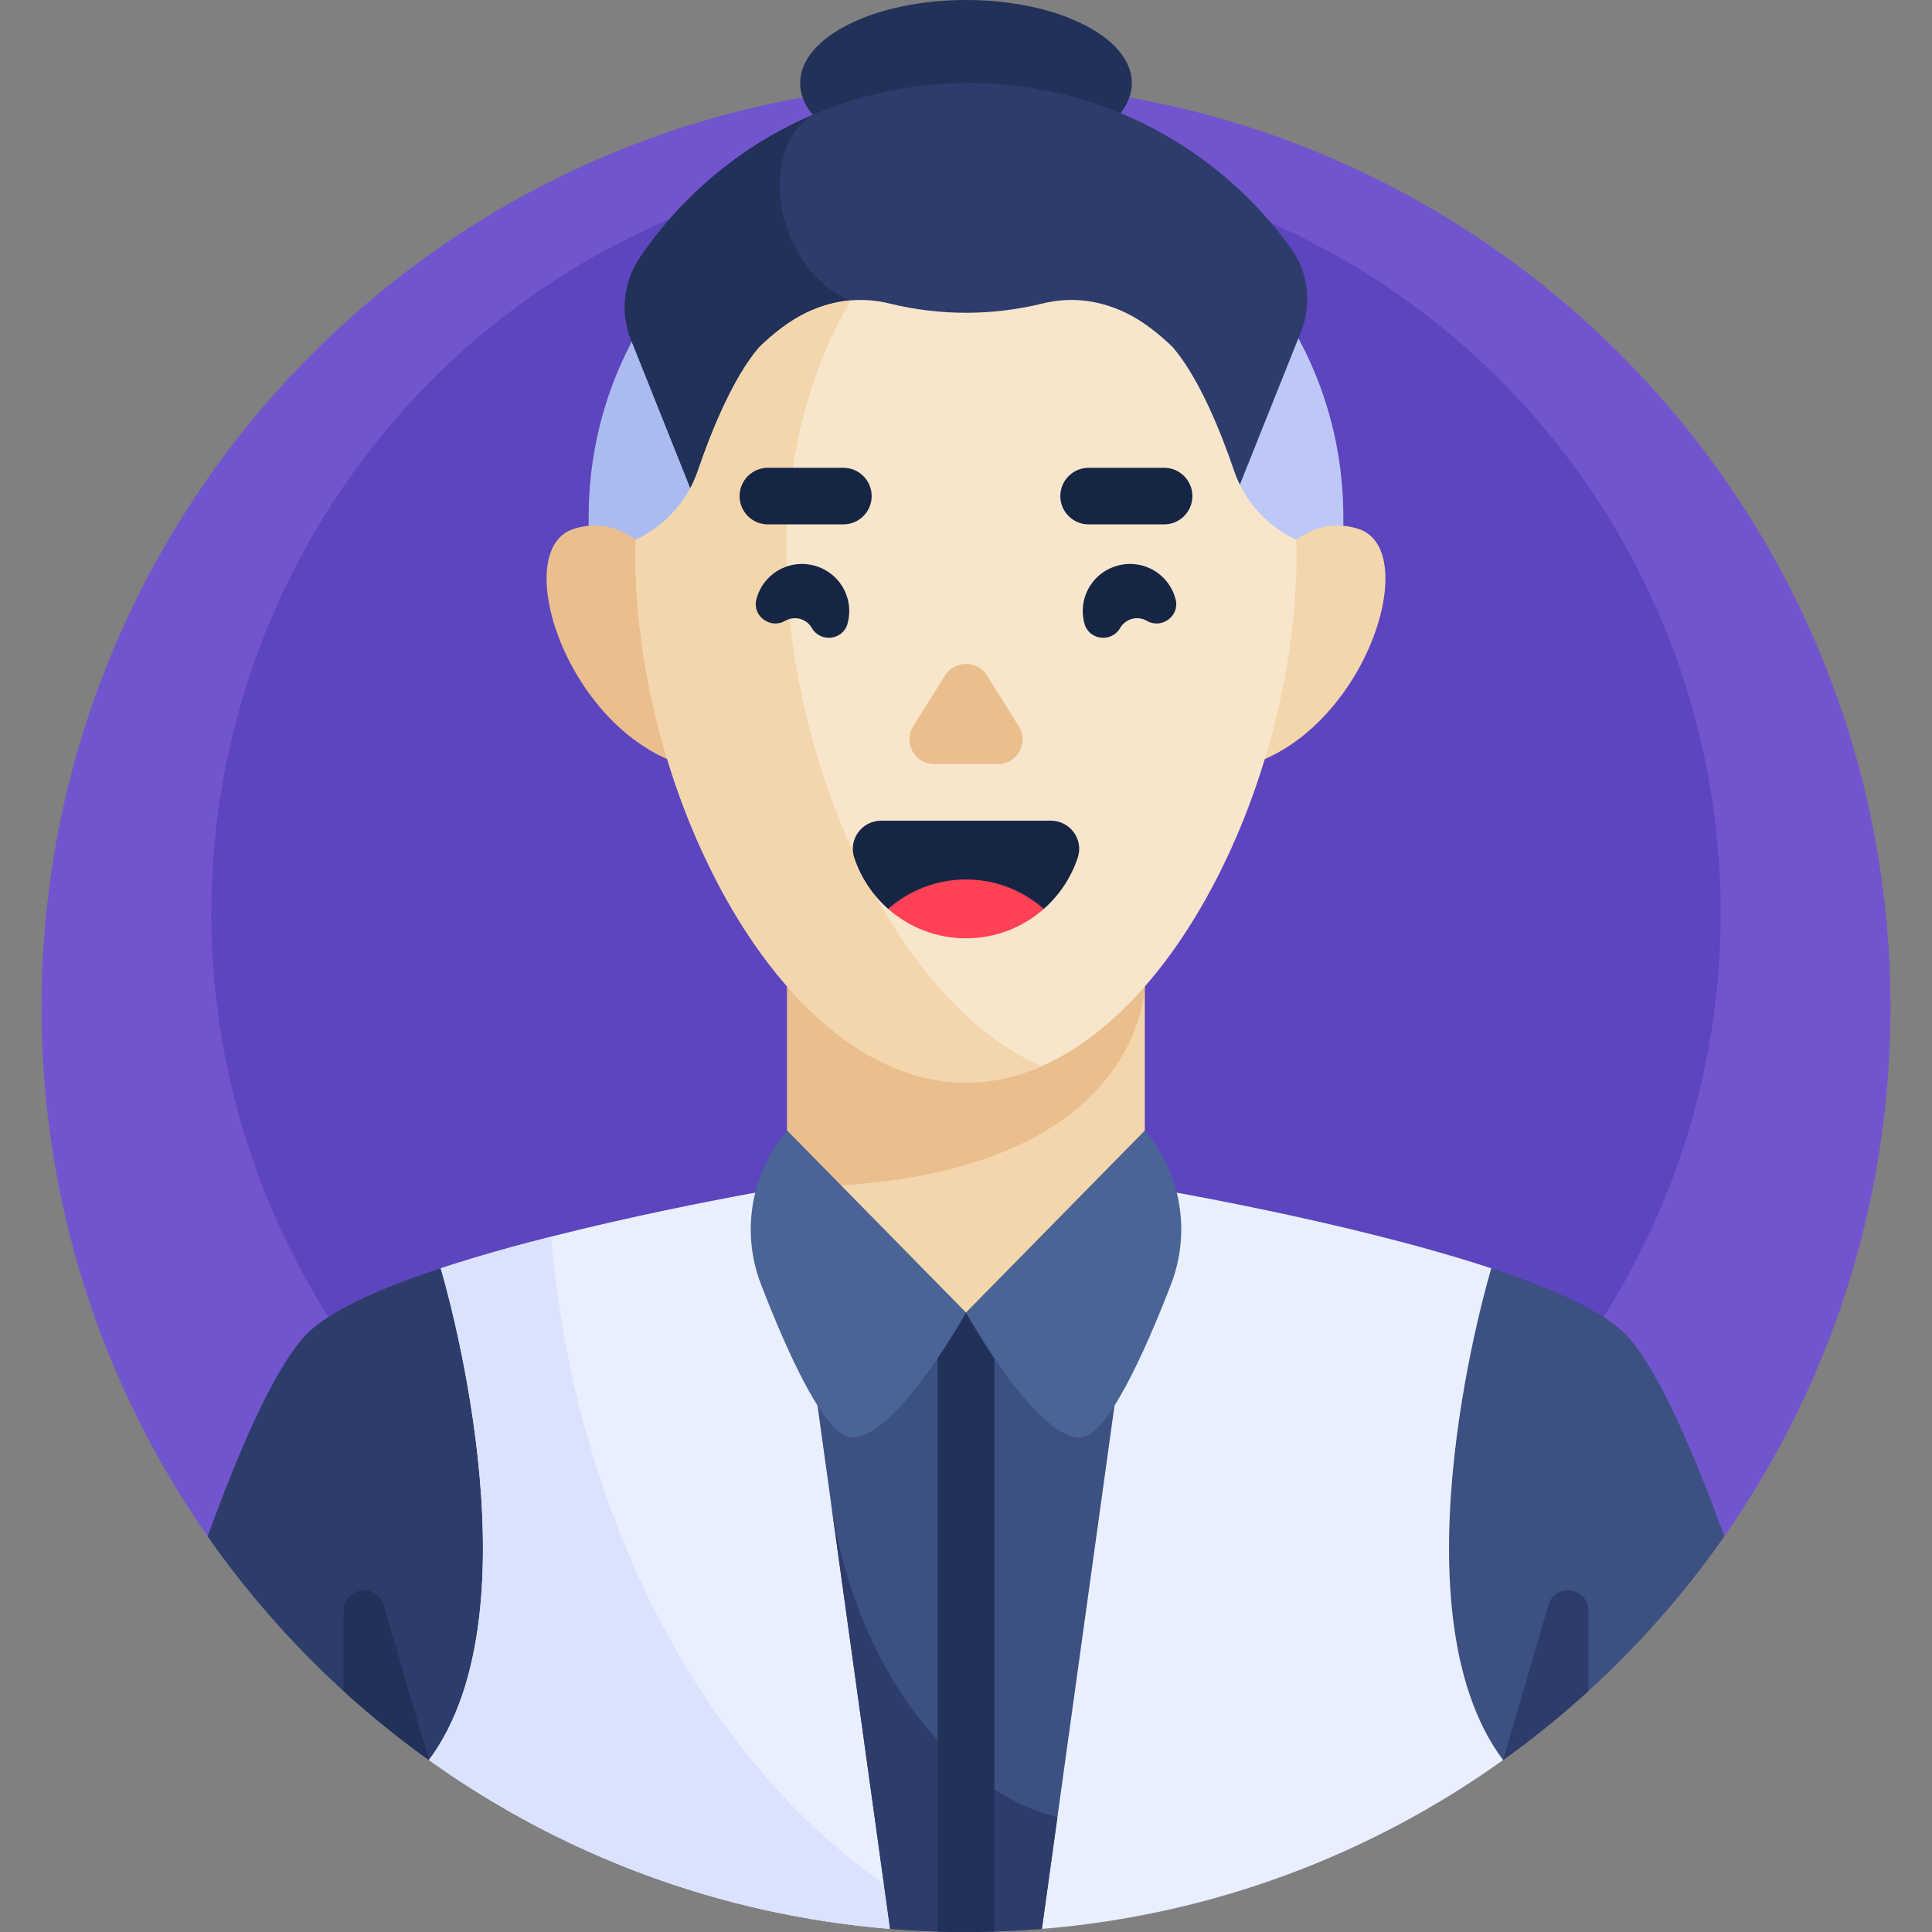 <svg id="Capa_1" enable-background="new 0 0 512 512" height="512" viewBox="0 0 512 512" width="512" xmlns="http://www.w3.org/2000/svg"><rect x="0" y="0" width="512" height="512" fill="#808080" stroke="none"/><g><g><path d="m456.969 407.139c27.744-39.712 44.031-88.02 44.031-140.139 0-135.31-109.69-245-245-245s-245 109.69-245 245c0 52.119 16.287 100.427 44.031 140.139z" fill="#7255ce"/></g><g><circle cx="256" cy="242" fill="#5c45bf" r="200"/></g><g><path d="m456.949 407.139c-8.256-22.709-16.99-42.685-24.722-51.911-.904-1.078-1.794-2.019-2.668-2.79-6.623-5.848-19.39-11.382-34.352-16.323-37.928-12.525-89.968-21.232-91.82-21.54h-94.772c-1.853.307-53.892 9.014-91.82 21.54-14.961 4.941-27.729 10.475-34.352 16.323-.874.771-1.765 1.712-2.668 2.79-7.732 9.226-16.467 29.202-24.722 51.911-.001.009-.001.018-.002.026 16.027 22.935 35.881 42.997 58.633 59.266h284.636c22.752-16.269 42.605-36.331 58.633-59.266-.003-.008-.003-.017-.004-.026z" fill="#3c5082"/></g><g><path d="m113.682 466.431h85.514c-27.073-33.038-45.923-77.822-52.122-128.443-.424-3.58-.763-7-1.034-10.266-9.967 2.528-20.023 5.347-29.245 8.393-14.961 4.941-27.729 10.475-34.352 16.323-.874.771-1.765 1.712-2.668 2.79-7.732 9.226-16.467 29.202-24.722 51.911-.001.009-.001.018-.002.026 16.025 22.936 35.879 42.998 58.631 59.266z" fill="#2d3c6b"/></g><g><path d="m395.206 336.115c-37.929-12.525-89.967-21.232-91.82-21.54h-94.772c-1.853.307-53.892 9.014-91.82 21.54.004.013 27.153 89.732-3.116 130.304v.01.01c34.998 25.02 76.856 41.058 122.208 44.744v-.001l20.114-13.714 20.114 13.713v.001c45.352-3.686 87.21-19.724 122.208-44.744 0-.003 0-.006 0-.01 0-.003 0-.007 0-.01-30.268-40.572-3.119-130.291-3.116-130.303z" fill="#e9efff"/></g><g><path d="m235.886 511.181 8.24-5.618-.647-.266c-50.321-30.129-87.223-92.338-96.405-167.31-.424-3.58-.763-7-1.034-10.266-9.967 2.528-20.023 5.347-29.245 8.393.004.013 27.153 89.732-3.116 130.304v.01.01c34.998 25.02 76.856 41.058 122.207 44.743z" fill="#dae2fe"/></g><g><path d="m303.386 314.575h-94.772l27.272 196.606c6.634.539 13.341.819 20.114.819s13.48-.28 20.114-.819z" fill="#3c5082"/></g><g><path d="m276.114 511.181 4.111-29.633c-26.458-6.208-53.849-38.937-60.138-84.271l15.8 113.904c6.633.539 13.34.819 20.113.819s13.48-.28 20.114-.819z" fill="#2d3c6b"/></g><g><path d="m248.5 511.873c2.492.076 4.99.127 7.5.127s5.008-.051 7.5-.127v-197.298h-15z" fill="#213159"/></g><g><path d="m208.614 221.239v93.336s19.021 33.261 47.17 33.261c.073 0 .143-.005.216-.005 28.031-.103 47.386-33.256 47.386-33.256v-93.336z" fill="#f3d6ac"/></g><g><path d="m208.614 220.734v93.841c94.723 0 94.772-53.4 94.772-53.4v-40.44h-94.772z" fill="#eabe8d"/></g><g><path d="m303.386 299.609-47.386 48.222s18.328 33.146 30.188 33.146c7.034 0 17.106-22.384 24.137-40.597 5.342-13.84 2.694-29.488-6.939-40.771z" fill="#4b6496"/></g><g><path d="m208.614 299.609 47.386 48.222s-18.328 33.146-30.188 33.146c-7.034 0-17.106-22.384-24.137-40.597-5.342-13.84-2.694-29.488 6.939-40.771z" fill="#4b6496"/></g><g><path d="m91.07 426.843v21.327c7.157 6.519 14.704 12.617 22.599 18.262l-12.035-41.103c-1.75-5.98-10.564-4.716-10.564 1.514z" fill="#213159"/></g><g><path d="m420.93 426.843v21.327c-7.157 6.519-14.704 12.617-22.599 18.262l12.035-41.103c1.75-5.98 10.564-4.716 10.564 1.514z" fill="#2d3c6b"/></g><g><ellipse cx="256" cy="22" fill="#213159" rx="43.951" ry="22"/></g><g><path d="m256 37c-55.228 0-100 44.771-100 100v15.119h100z" fill="#acbbef"/></g><g><path d="m356 137c0-55.228-44.771-100-100-100v115.119h100z" fill="#bec8f7"/></g><g><g><path d="m256.714 22c-36.27 0-68.249 18.366-87.148 46.304-4.328 6.399-5.215 14.524-2.348 21.697l30.828 77.118h115.068l31.654-79.184c2.932-7.333 1.985-15.685-2.625-22.097-19.084-26.549-50.237-43.838-85.429-43.838z" fill="#2d3c6b"/></g><g><path d="m225.04 79.602c-20.814-9.524-24.142-41.567-9.108-49.39-18.908 7.966-35.003 21.295-46.366 38.092-4.328 6.398-5.216 14.524-2.348 21.697l30.828 77.118h26.994z" fill="#213159"/></g></g><g><path d="m331.058 159.567s10.385-25.285 28.897-19.415-.448 60.664-36.573 64.116z" fill="#f3d6ac"/></g><g><path d="m180.942 159.567s-10.385-25.285-28.897-19.415.448 60.664 36.573 64.116z" fill="#eabe8d"/></g><g><path d="m327.049 124.754c-3.509-10.287-9.219-24.496-16.225-32.717-3.978-3.853-8.145-7.046-12.399-9.103-8.195-3.963-15.758-4.069-22.16-2.497-13.314 3.269-27.216 3.268-40.53 0-6.402-1.572-13.966-1.466-22.16 2.497-4.254 2.057-8.421 5.25-12.399 9.103-7.006 8.221-12.716 22.43-16.225 32.717-2.762 8.097-8.72 14.703-16.484 18.295-.031 1.23-.063 2.46-.063 3.705 0 64.505 39.219 140.155 87.597 140.155s87.597-75.651 87.597-140.155c0-1.245-.032-2.475-.063-3.705-7.766-3.592-13.724-10.198-16.486-18.295z" fill="#f8e6cc"/></g><g><path d="m208.403 146.754c0-25.925 6.339-48.917 17.057-67.152-3.755.312-7.739 1.327-11.885 3.333-4.254 2.057-8.421 5.25-12.399 9.103-7.006 8.221-12.716 22.43-16.225 32.717-2.762 8.097-8.72 14.703-16.484 18.295-.031 1.23-.063 2.46-.063 3.705 0 64.505 39.219 140.155 87.597 140.155 6.881 0 13.576-1.535 20-4.346-38.742-16.953-67.598-80.48-67.598-135.81z" fill="#f3d6ac"/></g><g><path d="m311.557 158.853c-.863-3.387-3.137-6.41-6.566-8.116-5.584-2.778-12.505-.923-15.952 4.274-2.117 3.192-2.574 6.947-1.628 10.312 1.228 4.369 7.176 5.031 9.445 1.1 1.43-2.476 4.596-3.325 7.072-1.895 3.93 2.269 8.75-1.277 7.629-5.675z" fill="#162544"/></g><g><path d="m200.443 158.853c.863-3.387 3.137-6.41 6.566-8.116 5.584-2.778 12.505-.923 15.952 4.274 2.117 3.192 2.574 6.947 1.628 10.312-1.228 4.369-7.176 5.031-9.445 1.1-1.43-2.476-4.596-3.325-7.072-1.895-3.93 2.269-8.75-1.277-7.629-5.675z" fill="#162544"/></g><g><g><path d="m242.013 192.447 8.436-13.441c2.569-4.093 8.533-4.093 11.102 0l8.436 13.441c2.739 4.365-.398 10.038-5.551 10.038h-16.871c-5.154-.001-8.291-5.674-5.552-10.038z" fill="#eabe8d"/></g></g><g><g><path d="m235.384 240.87h41.233c4.111-3.622 7.258-8.309 9.01-13.631 1.584-4.811-2.069-9.754-7.134-9.754h-44.985c-5.065 0-8.718 4.943-7.134 9.754 1.752 5.322 4.899 10.009 9.01 13.631z" fill="#162544"/></g><g><path d="m276.616 240.87c-5.493 4.849-12.714 7.798-20.616 7.798s-15.124-2.948-20.616-7.798c5.5-4.849 12.714-7.798 20.616-7.798s15.116 2.949 20.616 7.798z" fill="#ff4155"/></g></g><g><path d="m223.5 138.968h-20c-4.142 0-7.5-3.358-7.5-7.5 0-4.142 3.358-7.5 7.5-7.5h20c4.142 0 7.5 3.358 7.5 7.5 0 4.142-3.358 7.5-7.5 7.5z" fill="#162544"/></g><g><path d="m308.5 138.968h-20c-4.142 0-7.5-3.358-7.5-7.5 0-4.142 3.358-7.5 7.5-7.5h20c4.142 0 7.5 3.358 7.5 7.5 0 4.142-3.358 7.5-7.5 7.5z" fill="#162544"/></g></g></svg>